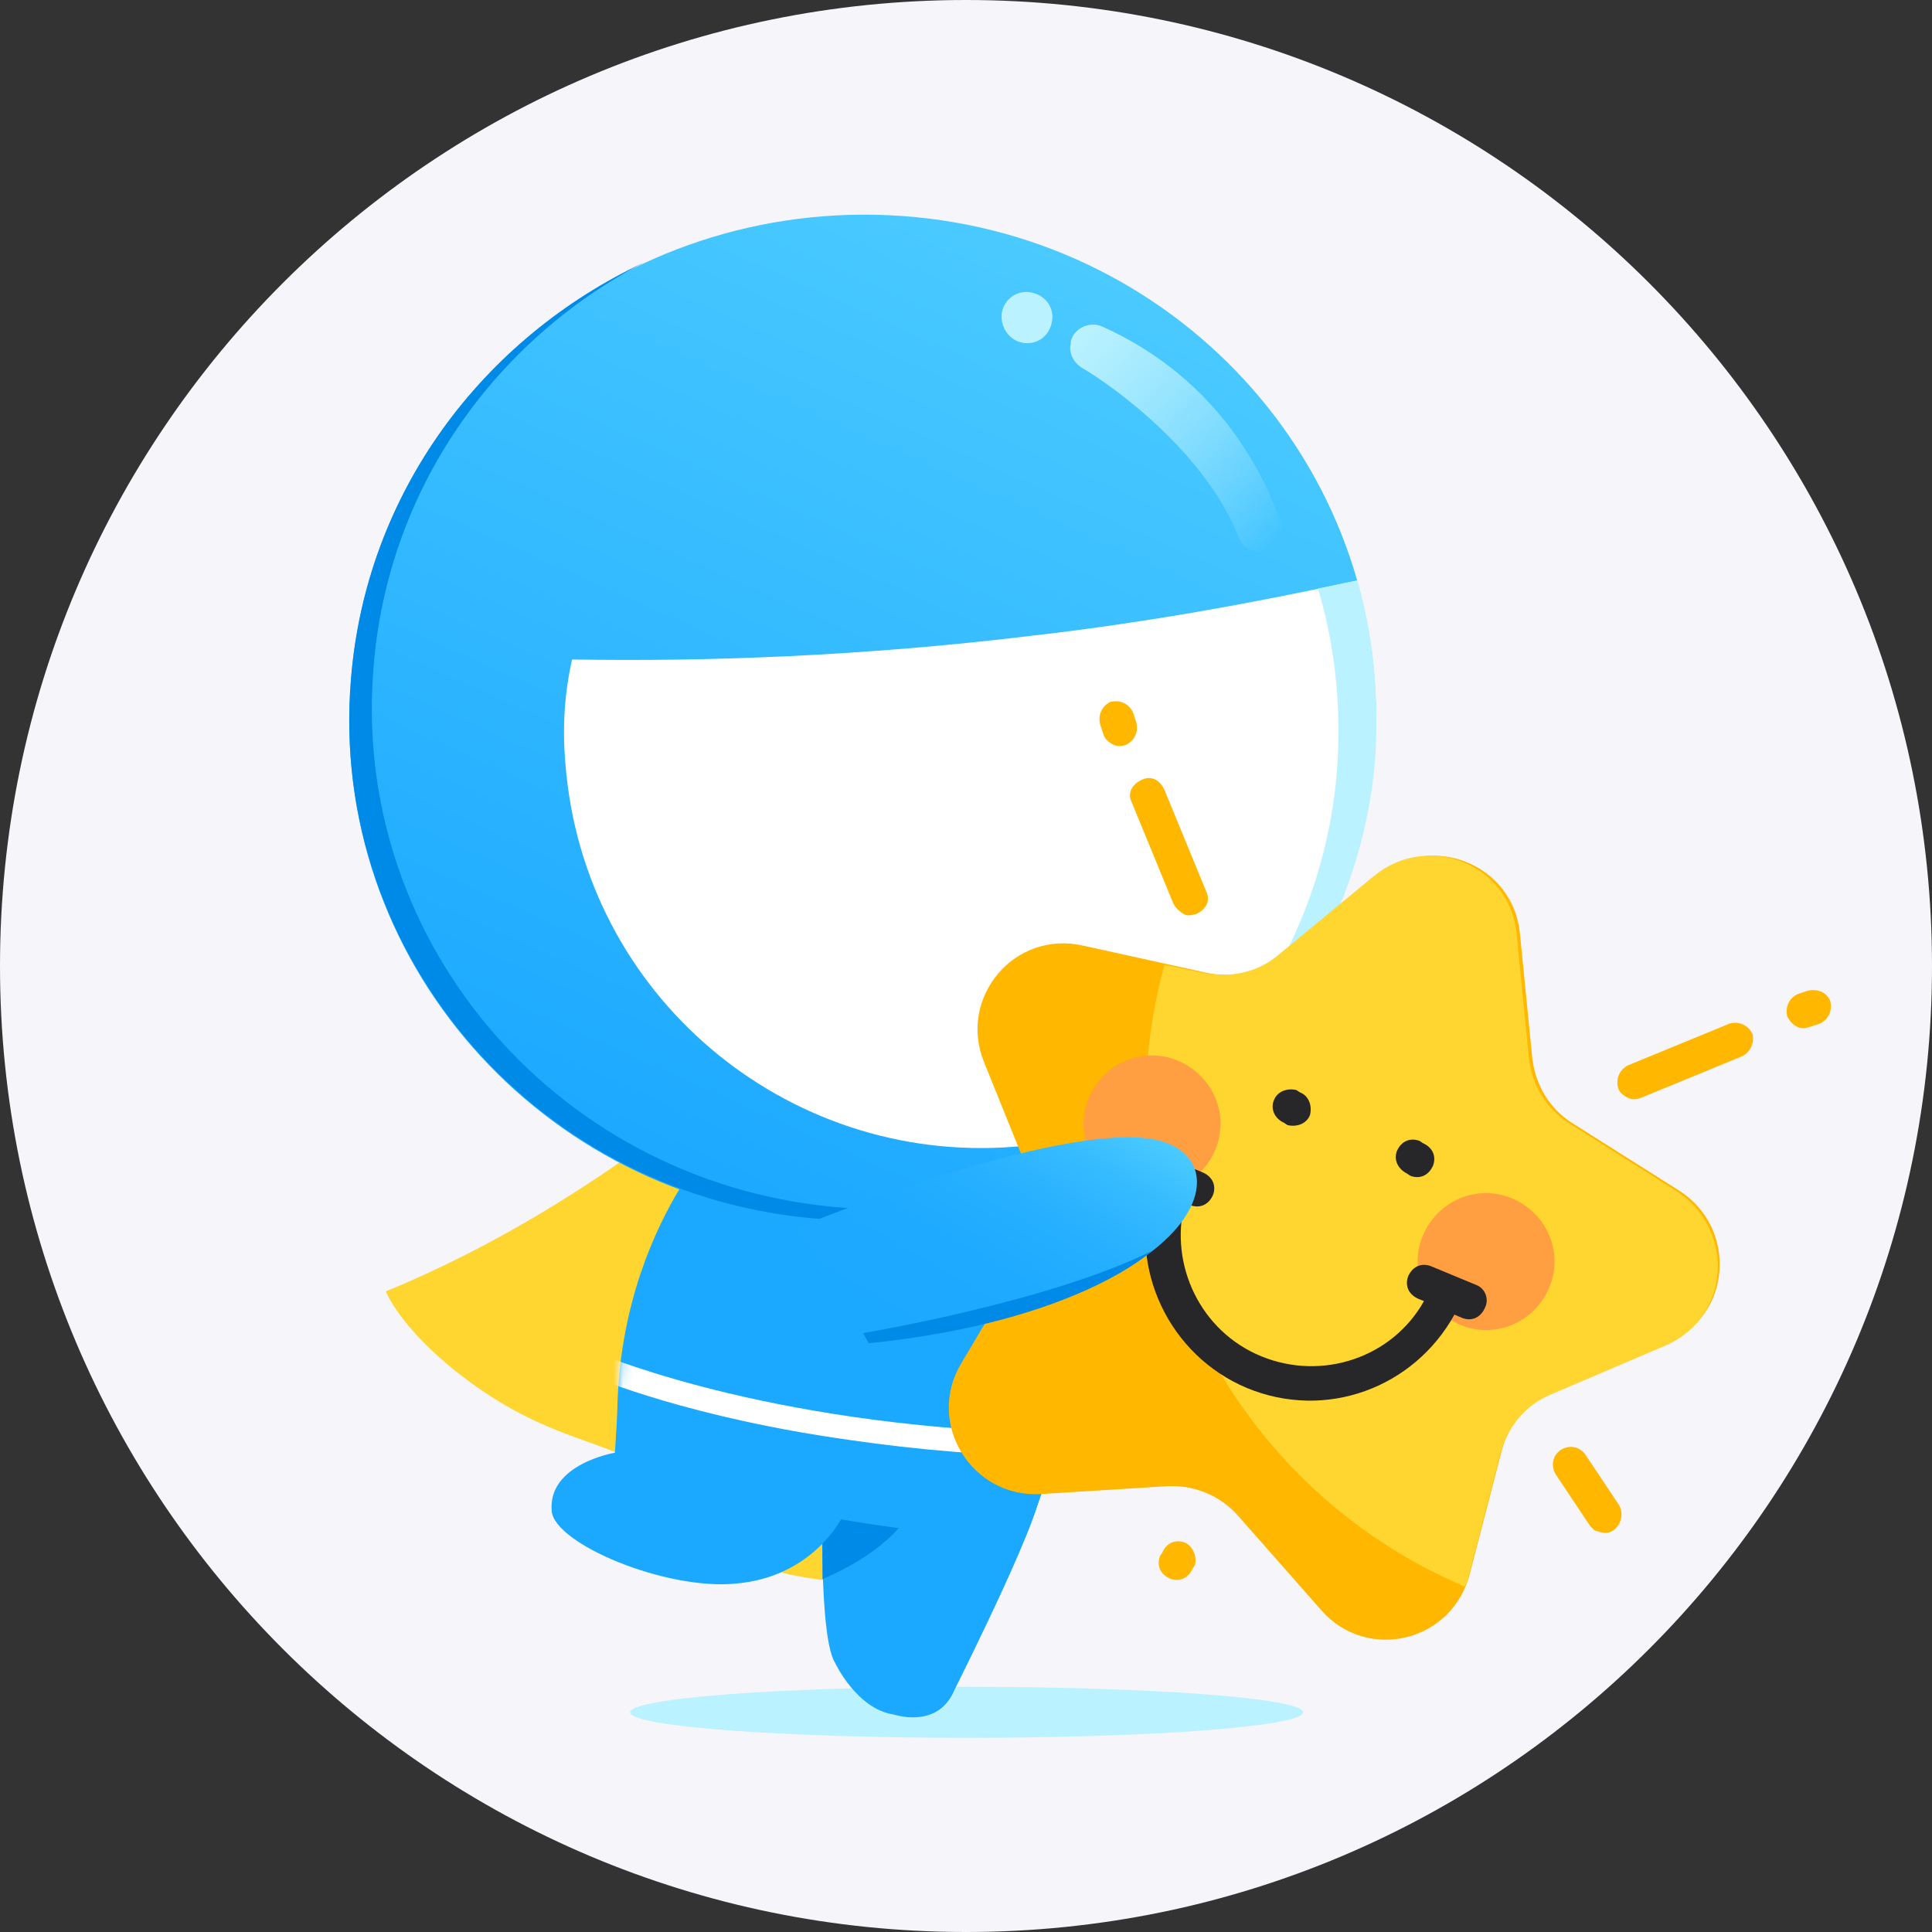 <svg width="200" height="200" viewBox="0 0 200 200" fill="none" xmlns="http://www.w3.org/2000/svg"><rect x="0" y="0" width="200" height="200" fill="#333333" stroke="none"/><path d="M100 200C155.228 200 200 155.228 200 100C200 44.772 155.228 0 100 0C44.772 0 0 44.772 0 100C0 155.228 44.772 200 100 200Z" fill="#F5F5FA"></path><path d="M100.062 179.9C119.3 179.9 134.896 178.717 134.896 177.258C134.896 175.798 119.3 174.615 100.062 174.615C80.824 174.615 65.228 175.798 65.228 177.258C65.228 178.717 80.824 179.9 100.062 179.9Z" fill="#BBF2FF"></path><path d="M108.744 122.351C109.679 159.028 100.802 168.256 100.802 168.256C96.363 161.364 80.36 166.504 74.871 159.145C65.876 147.347 59.919 151.786 47.655 142.325C41.347 137.419 39.945 133.681 39.945 133.681C62.723 124.336 78.959 108.451 78.959 108.451C78.959 108.451 108.16 101.91 108.744 122.351Z" fill="#FFD530"></path><path d="M98.816 174.914C99.05 174.447 108.978 154.706 107.576 153.889C106.292 153.071 85.266 149.216 85.266 149.216C85.266 149.216 84.449 168.957 86.434 172.11C86.434 172.11 88.654 176.899 92.508 177.484C94.144 177.951 97.414 178.301 98.816 174.914Z" fill="#1BA8FF"></path><path d="M85.148 156.926C85.148 156.926 92.04 157.159 94.142 156.692C94.142 156.692 92.274 160.43 85.148 163.467V156.926Z" fill="#008AE8"></path><path d="M74.403 117.562C74.403 117.562 61.671 130.41 64.241 152.721C64.241 152.721 104.773 162.182 106.642 157.743C112.365 144.077 109.912 132.747 110.496 122.818L74.403 117.562Z" fill="#1BA8FF"></path><mask id="mask0_8914_15882" maskUnits="userSpaceOnUse" x="63" y="117" width="48" height="42" style="mask-type: alpha;"><path d="M74.403 117.562C74.403 117.562 61.671 130.41 64.241 152.721C64.241 152.721 104.773 162.182 106.642 157.743C112.365 144.077 109.912 132.747 110.496 122.818L74.403 117.562Z" fill="#1BA8FF"></path></mask><g mask="url(#mask0_8914_15882)"><path d="M88.186 149.1C71.366 146.763 61.905 142.675 61.438 142.558L62.489 140.339C62.722 140.339 80.711 148.048 110.847 148.399V150.852C102.203 150.735 94.611 150.034 88.186 149.1Z" fill="white"></path></g><path d="M64.008 144.661L63.657 150.384C63.657 150.384 56.649 151.552 57.116 156.458C57.467 159.846 68.914 164.635 76.156 163.934C84.332 163.233 87.252 156.926 87.252 156.926" fill="#1BA8FF"></path><path d="M142.268 78.198C140.049 106.932 114.468 128.425 85.15 126.322C55.948 124.22 33.989 99.223 36.325 70.489C38.544 41.754 64.125 20.262 93.443 22.364C122.645 24.467 144.605 49.463 142.268 78.198Z" fill="url(#paint0_linear_8914_15882)"></path><path d="M87.486 125.037C58.284 122.935 36.325 97.938 38.661 69.204C40.062 50.748 51.159 35.213 66.695 27.153C49.991 34.979 37.843 50.982 36.325 70.372C33.989 99.106 55.948 124.103 85.15 126.205C96.013 127.023 106.292 124.57 115.052 119.664C106.759 123.752 97.298 125.738 87.486 125.037Z" fill="#008AE8"></path><path d="M111.9 38.016C115.521 40.119 124.866 47.011 128.253 55.654C128.721 56.939 130.122 57.406 131.407 56.822C132.458 56.355 132.926 55.187 132.575 54.136C131.174 49.931 126.618 39.418 114.12 33.811C112.835 33.227 111.2 33.928 110.849 35.33V35.563C110.616 36.498 111.083 37.432 111.9 38.016Z" fill="url(#paint1_linear_8914_15882)"></path><path d="M105.709 35.447C107.111 35.797 108.512 34.979 108.863 33.461C109.213 32.059 108.395 30.657 106.877 30.307C105.475 29.957 104.074 30.774 103.723 32.293C103.49 33.694 104.307 35.096 105.709 35.447Z" fill="#BBF2FF"></path><path d="M142.269 78.198C142.736 71.89 142.152 65.816 140.517 60.093C130.238 62.312 119.025 64.415 106.76 65.816C89.356 67.919 73.353 68.503 59.22 68.269C58.168 72.942 58.285 76.913 58.636 80.183C61.089 103.895 82.347 121.066 106.059 118.613C114.236 117.795 121.594 114.758 127.668 110.086C135.962 101.793 141.335 90.579 142.269 78.198Z" fill="white"></path><path d="M140.517 60.093C139.116 60.326 137.831 60.677 136.429 60.91C138.181 66.751 138.882 73.058 138.415 79.6C137.363 93.383 130.822 105.531 121.244 114.174C123.58 113.006 125.683 111.605 127.785 110.086C136.079 101.793 141.452 90.579 142.386 78.198C142.737 71.89 142.153 65.816 140.517 60.093Z" fill="#BBF2FF"></path><path fill-rule="evenodd" clip-rule="evenodd" d="M136.782 166.692L128.138 156.881C126.269 154.778 123.583 153.727 120.896 153.844L107.814 154.661C100.572 155.128 95.783 147.302 99.52 141.112L106.178 129.898C107.58 127.562 107.814 124.642 106.763 122.072L101.857 109.924C99.17 103.266 105.01 96.258 112.136 97.893L124.868 100.697C127.554 101.281 130.474 100.697 132.577 98.944L142.622 90.651C148.229 86.096 156.639 89.483 157.34 96.608L158.625 109.574C158.975 112.377 160.377 114.713 162.713 116.232L173.81 123.24C179.883 127.095 179.299 136.206 172.641 139.009L160.61 144.149C158.041 145.2 156.172 147.536 155.471 150.106L152.2 162.721C150.448 170.08 141.454 172.065 136.782 166.692Z" fill="#FFB700"></path><path fill-rule="evenodd" clip-rule="evenodd" d="M172.524 139.243L160.493 144.382C157.923 145.434 156.054 147.77 155.353 150.339L152.083 162.955C151.966 163.422 151.849 163.889 151.615 164.239C126.385 153.493 113.42 125.693 120.545 99.879L124.516 100.697C127.203 101.281 130.123 100.697 132.225 98.944L142.271 90.651C147.878 86.096 156.288 89.483 156.988 96.608L158.273 109.574C158.624 112.377 160.025 114.713 162.362 116.232L173.458 123.24C179.766 127.328 179.065 136.323 172.524 139.243Z" fill="#FFD530"></path><path fill-rule="evenodd" clip-rule="evenodd" d="M122.648 159.684C121.714 159.334 120.779 159.684 120.312 160.735L120.079 161.086C119.728 162.02 120.079 162.955 121.13 163.422C122.064 163.772 122.999 163.422 123.466 162.37L123.7 162.02C123.933 161.086 123.466 160.034 122.648 159.684ZM181.402 107.004C180.935 106.07 180 105.719 179.066 105.953L168.553 110.275C167.619 110.742 167.268 111.676 167.502 112.611C167.619 113.078 168.086 113.428 168.553 113.662C169.021 113.896 169.488 113.779 169.838 113.662L180.351 109.34C181.285 108.873 181.636 107.822 181.402 107.004ZM167.619 155.829L164.115 150.573C163.531 149.755 162.479 149.522 161.545 150.106C160.727 150.69 160.494 151.741 161.078 152.676L164.582 157.932C164.815 158.165 165.049 158.516 165.4 158.516C165.984 158.749 166.568 158.749 167.035 158.399C167.852 157.815 168.086 156.647 167.619 155.829ZM99.637 124.058L93.33 125.343C92.395 125.576 91.695 126.511 91.928 127.445C92.045 128.029 92.395 128.497 92.979 128.73C93.33 128.964 93.68 128.847 94.031 128.847L100.338 127.562C101.273 127.328 101.973 126.394 101.74 125.46C101.623 124.408 100.572 123.824 99.637 124.058ZM186.074 106.303C186.542 106.537 187.009 106.42 187.359 106.303L188.41 105.953C189.345 105.486 189.695 104.551 189.462 103.617C189.111 102.682 188.06 102.332 187.126 102.565L186.074 102.916C185.14 103.383 184.789 104.318 185.023 105.252C185.373 105.836 185.607 106.07 186.074 106.303ZM114.238 76.05C114.355 76.518 114.822 76.868 115.289 77.102C115.757 77.335 116.224 77.218 116.574 77.102C117.509 76.634 117.859 75.7 117.626 74.766L117.275 73.714C116.808 72.78 115.873 72.429 114.939 72.663C114.005 73.13 113.654 74.065 113.888 74.999L114.238 76.05ZM124.868 92.287C125.335 93.221 124.868 94.155 123.816 94.623C123.349 94.739 122.882 94.856 122.531 94.623C122.181 94.389 121.831 94.155 121.48 93.571L117.158 83.059C116.691 82.124 117.158 81.19 118.21 80.723C119.144 80.255 120.079 80.723 120.546 81.774L124.868 92.287Z" fill="#FFB700"></path><path fill-rule="evenodd" clip-rule="evenodd" d="M156.522 124.058C152.901 122.539 148.813 124.291 147.294 127.913C145.776 131.534 147.528 135.622 151.149 137.14C154.77 138.659 158.858 136.907 160.377 133.286C161.895 129.665 160.143 125.576 156.522 124.058ZM125.802 119.035C124.283 122.656 120.195 124.408 116.574 122.89C112.953 121.371 111.201 117.283 112.72 113.662C114.238 110.041 118.326 108.289 121.947 109.807C125.568 111.326 127.32 115.414 125.802 119.035Z" fill="#FF9F41"></path><path fill-rule="evenodd" clip-rule="evenodd" d="M152.9 133.052L148.111 131.066C147.177 130.716 146.242 131.066 145.775 132.118C145.425 133.052 145.775 133.986 146.826 134.454L147.41 134.687C144.14 140.528 136.898 142.981 130.59 140.411C124.283 137.841 121.012 130.949 122.647 124.525L123.232 124.759C124.166 125.109 125.1 124.759 125.568 123.707C125.918 122.773 125.568 121.839 124.516 121.371L119.727 119.386C118.793 119.035 117.858 119.386 117.391 120.437C117.041 121.371 117.391 122.306 118.442 122.773L119.26 123.123C116.807 131.3 121.012 140.294 129.072 143.681C137.248 147.069 146.359 143.681 150.564 136.089L151.382 136.439C152.316 136.79 153.251 136.439 153.718 135.388C154.185 134.454 153.718 133.402 152.9 133.052ZM145.658 121.488L146.009 121.722C146.943 122.072 147.878 121.722 148.345 120.67C148.695 119.736 148.345 118.802 147.294 118.334L146.943 118.101C146.009 117.75 145.074 118.101 144.607 119.152C144.257 120.086 144.724 121.021 145.658 121.488ZM131.875 113.896C132.226 112.961 133.277 112.611 134.211 112.844L134.562 113.078C135.496 113.428 135.847 114.48 135.613 115.414C135.263 116.349 134.211 116.699 133.277 116.465L132.926 116.232C131.875 115.765 131.525 114.713 131.875 113.896Z" fill="#27272A"></path><path d="M92.042 138.003C125.098 134.966 129.654 118.73 118.323 117.795C107.11 116.861 82.113 127.257 82.113 127.257" fill="url(#paint2_linear_8914_15882)"></path><path d="M89.356 138.003C89.356 138.003 108.862 134.732 119.258 129.476C119.258 129.476 111.549 136.835 89.939 139.054L89.356 138.003Z" fill="#008AE8"></path><defs><linearGradient id="paint0_linear_8914_15882" x1="67.912" y1="122.275" x2="110.669" y2="26.417" gradientUnits="userSpaceOnUse"><stop stop-color="#1BA8FF"></stop><stop offset="0.999" stop-color="#4ACAFF"></stop></linearGradient><linearGradient id="paint1_linear_8914_15882" x1="132.163" y1="56.108" x2="109.367" y2="36.751" gradientUnits="userSpaceOnUse"><stop stop-color="#E1FFFC" stop-opacity="0"></stop><stop offset="1" stop-color="#BBF2FF"></stop></linearGradient><linearGradient id="paint2_linear_8914_15882" x1="94.905" y1="139.725" x2="110.658" y2="112.44" gradientUnits="userSpaceOnUse"><stop stop-color="#1BA8FF"></stop><stop offset="0.362" stop-color="#1EAAFF"></stop><stop offset="0.608" stop-color="#27B0FF"></stop><stop offset="0.818" stop-color="#36BBFF"></stop><stop offset="0.999" stop-color="#4ACAFF"></stop></linearGradient></defs></svg>